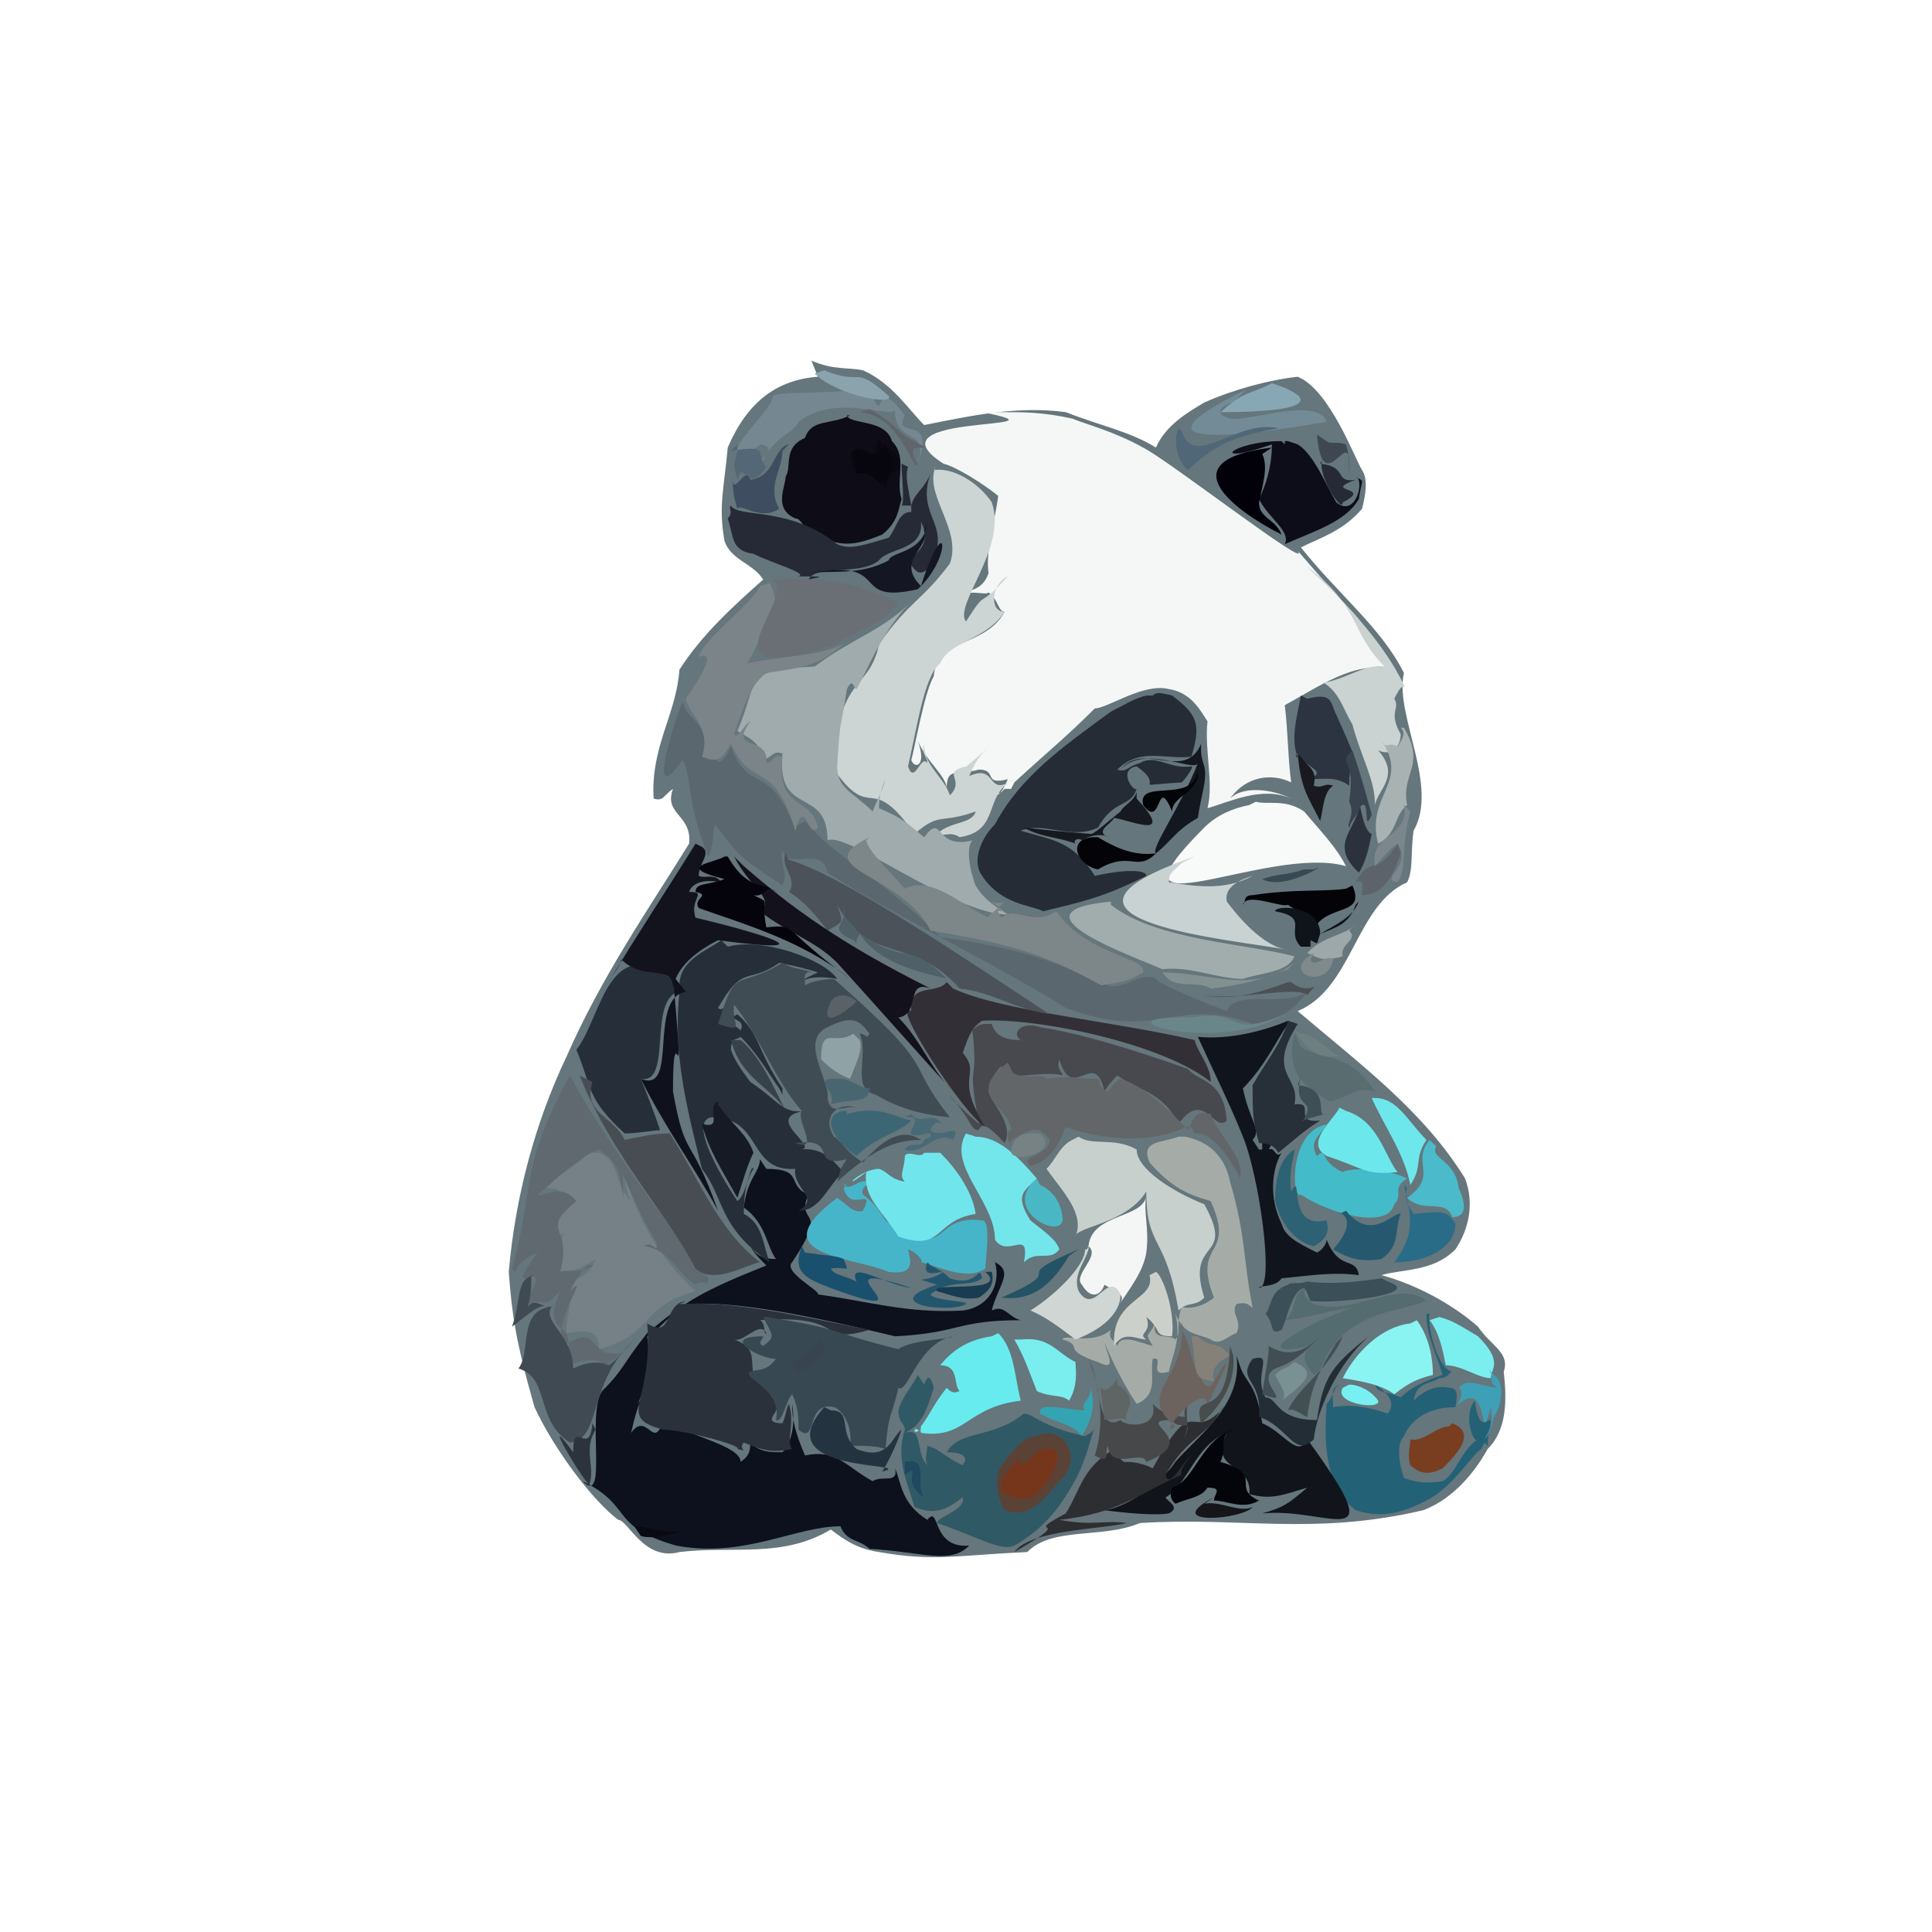 <svg xmlns="http://www.w3.org/2000/svg" width="600" height="600"><path fill="#65767C" d="M252 112c7 3 11 2 16 3 9 4 14 12 19 17 15-3 29-6 44-4 10 4 20 6 28 11 3-7 10-11 15-14 9-4 20-7 29-8 10 4 18 26 20 29s1 8 0 12c-6 7-13 9-19 12 12 15 25 25 32 39-3 13 11 35 3 49-1 7 0 12-2 16-16 7-17 33-34 40 20 17 39 31 52 52 3 8 1 16-3 22-7 7-16 6-23 8 11 3 22 9 30 16 4 6 10 8 8 14 1 9 1 18-5 24-5 9-12 16-20 19-34 8-57 2-88 4-12 5-27 1-35 9-22 1-29 3-46 0-7-1-11-4-15-7-15 9-30 5-47 7-11 3-16-10-19-10-8-6-20-22-26-35-6-21-7-29-8-42 2-23 8-46 18-67 11-25 25-45 38-66 1-9-8-9-5-17-3 2-3 4-6 3-1-16 7-26 8-40 7-11 17-20 26-28-3-5-10-6-12-12-2-11 0-17 1-29 6-14 15-21 28-22"/><path fill="#F5F7F7" d="M305 128c31 6-37 0-12 16 4 1 12 6 17 10-1 8-4 17-3 24-2 6-7 5-9 7 4-2 8 0 9-1 3 2 3 6 5 6-6 11-21 8-22 20-3 5-6 23-7 26 1 3 5 2 2-6 3 7 9 11 9 15 0-7 3-4 10-6 6 0 1 5 9 3-1 2-2 5-4 5l2-1 1-1h2l1-2c12-11 16-14 25-23 4 0 15-8 23-6 7 1 10 7 12 10-1 9 2 19 0 27 7-2 17-7 26-3-6-3-15-4-19 0 5-7 13-8 19-5-1-7-1-16-2-24 11-6 22-14 33-11-15-24-5-9-29-37 5 7-40-28-48-32-9-5-17-7-22-9-9-2-15-2-21-2"/><path fill="#0D101D" d="M236 360c0 4-4 6-5 15 7 5 7 12 10 16-4 0-6-1-8-4 1 2 3 4 5 6-20 8-25 11-37 21-8 10-7 11-14 18-5 7 2 36-6 28 16 8 8 14 29 20 21 4 37-6 51-6 2 5 6 4 9 7 17 1 25 5 31-1-12 1-9-13-13-8-8-5-8-11-10-16 1 5-4 2-7 4-9-5-11-10-21-8-3-7-4-11-4-16 1 6 0 12-3 15-4 0-7 0-10-3 0 2 0 4-3 6 0-5-16-8-24-13-3 10-5-3-10 4 2-9 3-11 8-18l-6 9c4-8 4-14 3-21 5-3 8-8 12-10 15-1 36 3 65 10 20-1 19-5 39-5-4-1-5-5-9-3 2-8 7-12 1-15 2 7-2 14-10 15-17 1-30-3-45-5 1-1-11-7-8-10 12-18 1-11 5-21-7-3-1-8-13-8"/><path fill="#262E3A" d="M224 292c-4 3-13 6-13 14-22-19-24 10-32 20 5 12 3 15 15 26 4 0 9-1 11-1-2-6-4-11-6-16 10 2 2-25 12-27-2 19 2 35 7 55 7 9 5 18 21 29-2-5-2-12-8-15 0-7 1-11 3-14-1-2-2 8-5 10-6-9-15-25-8-26 16 0 11 17 26 16-1 6 8 9 1 13 7 0 9-8 14-12-3-3-6-8-14-7 8 0-12-10 2-12-7 1-8-3-17-9-3-4-5-7-6-10 0-4 2-3 3-4 6 6 9 12 12 16l1 2v-2c-8-12-7-17-14-23-4 2 3 1 1 5-2-2-4-2-5-3-3-1 2-6 5-8-3 0-5 6-7 4 8-14 9-7 19-14 5 1 9 2 12 3-2 1-5 2-6 4 2-4 12-2 12-2-4-6-23-13-34-10"/><path fill="#CDD4D4" d="M291 144c-5 9 8 20 4 31-9 12-12 11-22 25-3 15-13 9-14 39 12 17 11 0 25 20 8-7 8-3 19-7-1 4-8 3-12 7 2 1 4-1 7 1 13-2 7-13 17-18-9 6-5-5-14-1 2-5 4-7 6-9-2 2-8 7-7 6-8 2 0 4-5 9-2-6-8-9-8-16-1 3 1 4 1 6-2-3-4 7-6 1 3-13 5-28 10-32 3-7 14-7 20-16-5 0-4-9 1-11-10 11-6 3-13 14-4-5 13-23 8-37-4-6-12-11-18-10"/><path fill="#252C36" d="M356 216c-4 1-7 3-11 5-15 11-28 20-36 35-5 5-7 12-4 16 6 9 15 9 19 11 12-3 18-4 32-11 0-2-7-2-16 0-7-11-13-11-23-14 7-3 16 3 24-1 5-9 10-6 12-12-1 1-6-6 0-7 10 7-4 6 14 5 1-1 4-5 3-5-7 1-11-4-16-1-4 1-4 3-7 2 7-7 15-3 23-4 3-10 2-13-6-19-4-1-5-1-6 0"/><path fill="#5B676E" d="M212 218c-2 4-12 35 0 18 3 5 1 13 8 30 2-4 1-7 2-10 8 10 6 9 21 19 2-4-1-6 0-11 2 7 12-2 14 7 20 13 48 26 74 42 29 11 34-4 58 5 6-1 11-2 17-10-7 5-22-1-25 6-8-3-13-5-21-9-4-5-11 3-16 1-22-10-32-12-52-15-20-20-32-24-42-36-1 1-3 1-3 2-9-21-14-10-20-25-5 10-4 0-7 4-1-14-6-11-8-18h3"/><path fill="#9FABAC" d="M284 186c-10 10-19 12-31 21-23 1-17 4-24 20 3 2 7 3 8 9 3-1 3-3 6-2-2 20 14 10 14 27 6-3 39 23 56 23-3-2-7-4-10-9-2-5-3-12-1-14-12 3-9-9-15-1-6-5-7-6-14-9 0-4 1-7 2-9-1 4-3 7-4 10-6-6-11-7-11-14 1-17 1-10 3-24 2-4 2 0 3 0 3-5 7-16 15-25"/><path fill="#305966" d="M285 427c-2 4-5 7-6 11 0 4 2 4 2 6-3 9 1 17 3 24 7 3 11 0 15-3 1 4-8 6-8 8 12 4 20 9 24 7 9-5 14-12 17-17 5-8 6-14 8-20 0 1-1 2-3 3-14-3-16-7-19-7-10 8-20 5-24 12 1 0 8 0 5 4-5-2-7-5-11-6 0 2-1 4 0 6-4-4-1-12-7-10 4-2 6-4 9-14-1-4-2-4-3-1"/><path fill="#404C54" d="M243 299c-15 9-14 0-20 19 9 3 4 0 5-6 8 10 13 24 21 33-2 3 6 13-2 10 14-2 4 8 16 5-3 4-2 5-3 7 11-10 18-13 26-13-6-4-12 0-18 7-5-3-7-7-9-8-4-6 1-11 7-9-4-1-8 3-9-3 1-5-9-18 0-22 8-4 10-2 13 2-1 2-1 0-3 0 3 7-3 17 5 19 7 4 13 6 23 7-15-19-2-13-36-43 1 0-6 0-9 2 0-2-1-6 4-3-3-2-7-2-9-3"/><path fill="#758186" d="M183 358c-5 5-12 8-13 11 0 0 5-1 6 5-4 4-1 6-5 13 1-2 2-3 4-4-1 3 0 7-2 12 5-1 4 1 12-4-2 6-6 5-9 9 3 2-1 11 0 14 7-1 10-1 10 5 18-5 12-13 30-18-12-11-18-23-22-36 0 3 1 6 2 8-6-6-3-12-10-15"/><path fill="#2B313B" d="M213 404c-7 1-4 12-12 7 2 25-10 29 5 33 6 0 25 5 23 6 4 1 0 0 2-2 7 3 10 3 15 2-2-2 1-8-1-14-1 2-1 4-2 6-6 0-2-3-2-4 2-3 4-8 6-11 6-6 3 2 7-10-4 4-7 8-10 3 1 2 4 3 4 4-4 5-7 12-8 8-12-5-1-12-12-16 3 1 8-6 10-2-1 1 0-3-2-4 28-2 17 8 34 3-25-5-43-9-59-8"/><path fill="#384853" d="M237 409c3 6 4 6 0 9-2-1 0-2 0-3-14 0-1 7 4 7-3 4-5 3-8 4-3 2 10 5 8 15 2 1 3-6 5-8 2 4 2 8 2 11 6 5 2-9 11-7 1 0 6 4 5 12 5 0 8 0 11 1 1-12 2-10 4-19 3 2 6-14 17-16-1 1-13 1-17 4-24-6-16-6-41-10"/><path fill="#0D0C17" d="M264 129c-6 3-12 1-14 7-7 3-4 9-6 12 0 3-4 10 3 13 3 0 4 9 11 7 6 2 11 0 16-2 5-4 5-8 6-11-2-6 2-13-3-18-2-7-13-5-14-8"/><path fill="#A5ACA7" d="M366 353c-5 2-12 1-9 8 7 8 12 10 19 12 8 18-6 12 1 30-5 4-9 3-10 3-2 5 0 8-2 10-2-2-8 1-6-6-2 6-4 3-1 8-4-1-10-4-11 0-1-2-3-2-2-5-6 5-15 1-15 3 7 2-1 3 11 7 6 3 3-2 2-6 3 7 6 13 10 19 7-3 4-9 5-14 4-1-2 6 5 4 1-5 4-10 2-18 3 7 7 6 11 8 3 2 5-1 8-2 2-4-2-6 0-9 4-1 4 1 5 1-3-15-2-22-7-39-2-10-9-13-14-14"/><path fill="#C7D0CD" d="M333 354c-4 2-5 6-8 9 5 7 12 14 9 21 0-3 16-4 22-14 0 18 6 13 10 37 3-3 5-1 8-4-6-19 10-11 0-29-10-4-21-11-21-17-7-4-14-1-18-4"/><path fill="#48494E" d="M306 318c-2 0-3 1-4 2 2 19-2 7 2 29-14-12-9-11-2 1 4 4 0-6 10 5 3-6-4-12-5-16 1-4 2-6 4-8-1 6 13 1 19 3 0-1-2-2-1-5 4 14 11-4 14 10 1-2 3-4 4-5 7 5 14 5 19 15 8-11 11 3 15-1-1-13-9-12-12-16-17-6-33-11-46-13-6-2-9 2-6 4-6 0-8-2-9-5"/><path fill="#5F696F" d="M177 334c-16 29-11 36-18 60 2 3 0-2 8-5-13 18 7-3-4 16 8-2 5 2 11-4-3 7-3 9 2 13 1 4 1 7 0 10 4-1 9-3 12 0 3-2 4-3 6-4-12 3-7-10-19-2-4-7 9-24 2-17 2-4 5-9 7-8-4 3-8 1-10 2 4-15-7-12 5-22-5-6-10-1-12-2 8-7 15-13 19-14 8 5 6 10 8 16-1-3 0-6-1-9 4 8 6 14 11 22 0 4-1-1-4 1 8 1 10 8 16 12 2-2 4 1 4-2-12-16-33-44-43-63"/><path fill="#236176" d="M443 408c0 7 3 12 5 19-6 2-10 4-13 7-4-2-7-1-8-4 3 2 7 5 4 9-6-2-11-3-17-2 0-3-1-6 2-7-2 1-2 4-4 6-1 14 0 26 9 33 9 3 16 0 22-3 8-4 14-14 17-16l1-2 1 1v-2c3-14-2 3-4-12-4 5 0 14 1 12-5 3-7 11-11 13-6 1-9 0-12-1-2-6-2-11 0-13 4-9 14-9 16-9 1-5 0-6-2-6-4-1-8 1-11 4 1-6 5-5 8-7 3 0 3-2 4-2-5-1-8-16-7-18"/><path fill="#12141B" d="M384 421c2 15-11 24-19 33-3 5-14 14-22 15 0 0 14 2 20 1 4-2-1-4-1-5 7-4 9-16 19-20-6 12 8 9 7 19 7 2 11 0 18-2-6 5-7 6-14 8 21-2 41 14 14-23-3 6-7-2-14-5-2-13-5-12-7-18"/><path fill="#626669" d="M313 330c-14 10 1 14 1 21-2 0-1 6 2 6-3-1-3-3 0-4 5-3 7-3 10 1 0 5-10 5-6 8 6-1 9-7 11-12 11 4 25 5 35 1l2-1h2l1 2h1c6 0 13 13 13 14 2-6-7-14-9-20-4-1-5 0-7 5-11-12-18-15-21-16-2 1-3 3-4 4-3-1-2-3-3-4-8 0-9-1-16 0-1-2-10 1-11-3"/><path fill="#7A8489" d="M236 182c-2 5-18 17-19 22 8-3-5 14-4 13 1 5 8 9 5 18 5 2 6 1 9-4 7 15 13 4 20 27 3-11 4 3 7-1-2-10-13-5-11-22-3-1-3 2-5 2 1-9-12-3-5-13-2 1-4 6-5 4 4-12 6-16 10-19 14-2 17-3 24-9-9 4-14 3-30 6 3-4 6-15 9-13 1-5-1-10-2-12"/><path fill="#322F36" d="M294 305c-3 4-12 0-11 9-7-4 16 32 23 36-10-16-1-16-7-23 2-6 3-8 6-10 17-1 56 7 71 19 0-5-4-9-5-13-26-6-60-9-75-16"/><path fill="#7D8689" d="M270 260c-20 10 10 11 19 29 23 4 33 6 53 17 6-1 8-1 13-4 1-5-17-5-27-19-8 5-12-2-17 2-2-3-1-2 1-2-3-2-4-3-6-4 2 1 3 2 6 1-4 4-5 4-5 5-10-5-18-13-26-9-5-6-11-11-12-15"/><path fill="#4B525A" d="M244 265c-2 4 4 8 1 12 5 3 9 8 12 12 5-3 5-2 3-8 10 19 23 9 38 26 10 1 16 6 28 8-26-17-64-43-81-48"/><path fill="#10141D" d="M400 317c-7 3-18 6-28 5 5 11 10 21 14 31 5 12 10 47 5 47 0-1 5 0 7-3 10-1 16-2 24-1-1-6-6-1-10-11 0 1-1 3-3 4-6-3-10-5-11-9-4-8-3-17 0-22-2 2-2-2-4-1 3-6 5-5 9-8-4 2-8 4-11 5v3h-1l-2-3c3-3-1-6-3-16 7-7 11-16 14-20"/><path fill="#F8F9F9" d="M388 250c-5 1-10 3-14 7-35 35 20 5 44 12-3-6-8-11-13-17-6-4-11-2-15-3"/><path fill="#484D54" d="M180 334c10 25 28 44 36 60 6 5 15-1 20-2-13-10-19-26-28-40-5 0-9 1-14 2-4-8-13-8-10-18"/><path fill="#46B5C9" d="m263 368-1 1c2 8 10-1 6 7-3 1-5-2-8-4-24 18 4 18 16 23 8 1 7-3 6-7 3 1 5 4 4 4 5 1 14 6 20 2 0-3 2-15-1-15-15-2-11 12-24 2-8 0-5-4-13-10-1-3 3-3 1-4s-5 3-7 1"/><path fill="#A1ADAD" d="M345 280c-33 3 7 17 16 21 9-1 17 3 25 3 6-2 14-2 16-7-15-4-43-5-57-16"/><path fill="#262A37" d="M280 144c0 4 1 12 0 13h3v2c-4 0-4 4-7 8-7 2-12 4-16 2-15-12-31-8-33-12-1 1 1 2-1 4 2 6 1 10 8 11 6 3 17 6 14 7 8 0 8 0 3 1 3-5 16-1 22-6 3-4 14-3 13-12 3 6 0 9-4 12 3 5 4 4 6 3 9-14-4-16 1-30-2 5-5 6-6 10-1-6-2-9-1-12"/><path fill="#6A6F75" d="M240 180c8 6-26 35 20 20 2-3 14-5 19-13-12-5-20-8-37-7"/><path fill="#13131E" d="M216 262c-8 13-18 28-27 43 1-2 3-4 4-7 7 7 16 1 16 9 1-7 8-12 14-15 38 5 10-3-7-7-2-6 4-8-2-8 1-3 5-4 10-3-2-3-5-1-7-2 0-4 4-7 1-9"/><path fill="#71E5EC" d="M287 358c-1 2-5-1-6 1 0 4-2 6 0 8-5-1-5-3-8-4-6 0-13 8-4 1-1 8 5 12 10 20 14 5 11-5 24-7-1-7-6-14-11-19h-3"/><path fill="#404A52" d="M166 396c-6 1-4 8-7 16 3-2 9-8 11-6-9 2-5 14-9 19 10 3 5 16 16 23 10-1 5-18 20-32-3 3-5 6-8 8-4-2-9 0-11 1 0-11-11-15-6-20-2 3-6-3-8 1 1-5 1-6 1-10"/><path fill="#13111B" d="M228 266c5 10 13 13 8 17 9 7 17 9 24 16 10 11 25 28 36 40-7-7-10-16-17-23 7-1 2-12 10-9-28-14-43-25-58-38"/><path fill="#68EBEF" d="M308 415c-7 1-12 4-16 9 6 0 4 6 6 8-2 1-3 0-4-1-4 5-5 8-8 12 0 3-1 0-2 1 0 2 2-1 2 1 14 2 14-8 31-10-2-8-2-16-7-21"/><path fill="#C9D2D2" d="M371 266c-58 20 14 26 29 29-8-1-16-11-19-15-1-5 5-7 8-8-9 5-19 3-26 2 0-3 1-3 4-6"/><path fill="#0D0D19" d="M398 137c-16 0-23 8-3 1 0 7-2 13-4 17 3 6 10 10 8 14 9-4 19-7 23-14 1-7 2-5-1-7 3 1 0 13-6 8-3-5-7-15-12-18l-3-1h-1v1"/><path fill="#72E6EB" d="M300 352c-6 10 9 21 9 33 4 6 11-4 9 7 4-4 8 0 11-4-1-3-4-5-9-9-5-8-2-9 2-13-6-7-12-13-19-13"/><path fill="#CAD2D2" d="M406 176c17 13 13 20 24 31-6-1-12 4-19 5 5 3 6 8 9 13 3 11 7 17 7 25 1-5 8-9 1-17 4 2 7-1 7-5-4-7 0-8-2-11 2-4 3-5 4-2-5-12-16-25-29-37"/><path fill="#2D2E32" d="M381 436c-12 14-9-6-23 20-4-2-7-2-9-2-3-2-1-5-1-5-12 6-12 13-17 21-15 8 5 0-16 12 5-7 27-7 35-9-8-1-10 1-21-1 19-2 26-9 38-14-1-1 2-5 3-6-2 1-7 11-8 6 6-11 14-13 17-20"/><path fill="#44BBC8" d="M414 349c-14 0-13 24-10 22 9 6 27 11 29 3 3-3-1-5 4-8-8-4-19-3-20-2-7-3-5-8-8-5-3-5 2-7 3-10"/><path fill="#5B4237" d="M322 446c8-4 15 7 7 14-5 6-10 12-17 9-3-5-3-11-1-14 4-5 6-8 10-9"/><path fill="#F4F6F6" d="M356 370c1 9-18 6-18 18l-1 2 1-3c4 3-5 9-2 12 3 5 6 3 7 0 5 3 7 3 4 7 4-6 8-11 9-17 1-8-1-12 0-18"/><path fill="#8AF4F3" d="M438 411c-9 1-17 9-21 17 6 1 12 2 16 5 5-4 8-5 12-6 0-7-2-13-5-17"/><path fill="#272F39" d="M400 317c-2 7-7 13-11 20 0 8 0 11 2 18 3 0 5 1 6 3 5-4 8-7 13-10-9 1-1-6-8-5 2-9-9-9 1-25"/><path fill="#05030B" d="M225 266c-3 2-16 3 0 7-5 2-9 1-9 4 5 1-1 2 1 5 14 5 32 10 47 22-22-16-16-17-26-16-2-10 2-7-4-10 4 1 4-5 8 0-4-5-9 0-16-12"/><path fill="#758891" d="M267 119c6 4-25 2-27 4 0 4-13 15-11 18-1-2 5 0 7-3 7 1-2 6 1 5 4-8 9-8 11-12 13-10 32 1 30-5-1 13 11 6 7 18 6-16-8-7-4-15-11-15-5 8-12-11"/><path fill="#2B3440" d="M404 216c-1 6-4 15 0 21 1-1-3-2-1-3 3 5 9 5 4 8 4 0 8-1 12 2 0-13 5-2-4-22-2-4-1-7-9-5"/><path fill="#546B6F" d="M406 400c-5 1-3 7-7 10 9-1 13-3 22-4-9 2-38 17-14 12-3 3-2 5 1 9 4-2 2-7 11-14 8-6 16-6 24-9-9-7-23 5-35 1-3-2-3-3-3-4"/><path fill="#6CE8EC" d="M416 344c-2 4-11 11-4 15 12 4 12 6 22 5-4-5-6-16-16-19"/><path fill="#CFD6D3" d="M337 388c0 5-9 14-17 19 5 2 10 6 14 9 8-3 14-8 14-14-4-8-8 7-13-1-2-5 2-9 3-13"/><path fill="#04040B" d="M383 444c-10 3-12 16-19 18-1 3 0 4 1 5 5-2 8-2 10-5 5 0 2 2 2 4 4 0 9 3 14 0-9-4 2-8-12-12 2-4 0-6 2-9"/><path fill="#474849" d="M338 422c4 9 5 21 2 30 5 3 3-1 4-3 1 8 11 1 12 5 18-7-5-13 8-13 2 4 8-2 3 7 4-7-1-10 4-16 0 4-4 4-3 8-6 0 0-3-4-1-3 0-5-2-6-3 2 8-9 7-10 5-7 4-6-9-9-17"/><path fill="#596C70" d="M402 321c-3 13 4 17 11 21 6-1 8-5 14-3-8-13-19-10-23-14"/><path fill="#7AEDEF" d="M315 416c3 5 5 11 7 16 4 2 8 1 10 3 3-5 2-10 2-12-6-3-8-8-17-7"/><path fill="#02010A" d="M395 139c-33 4-11 20 3 27-2-5-7-5-7-10 1-5 3-11 1-15"/><path fill="#728B97" d="M387 121c-41 20 2 14 25 10-3-8-24 0-30-1-7-2 0-5 1-5"/><path fill="#243340" d="M256 437c-19 21 30 17 18 20 3-5 5-10 6-13-3 2-4 10-14 6-6-5-1-12-8-12"/><path fill="#3A4F57" d="M429 397c-7 1-15 2-23 1-3 1-5 0-6 1-6 2-5 7-7 9 3 3 1 7 5 5 2-4 3-12 7-13 1 1 1 2 2 4 7 1 36-2 24-6"/><path fill="#161A25" d="M223 342c-4 2 2 9-5 7 2 8 6 14 11 23 2-6 3-10 5-14-2-6-7-9-11-15"/><path fill="#232D35" d="M425 415c-11 9-14 12-16 26-13 0-12-7-16-7-4-7 3-14-4-12-5 7 3 6 2 18 9 3 11 13 17 7 1-9 7-22 15-30"/><path fill="#6C635E" d="M367 410c2 19-15 22-2 33-7 5 10-16 10-6 1-4 5-10 6-14-4 4-5 13-9 3-2-2-2-8-5-13"/><path fill="#26596F" d="M416 377c-1-1 7 1-2 11 5 3 9 4 15 3 6-4 4-9 6-14-2-1-9 9-17-1"/><path fill="#7BEEEF" d="M444 410c3 4 4 9 5 14 5 0 10 4 14 4 0-3 4-5-4-13-5-3-8-5-12-6"/><path fill="#CCD0CB" d="M357 396c2 8-12 7-11 22 3-5 7-2 10-2-3-2 2-2 0-7 5 4 2 6 8 6 1-8-3-19-5-20"/><path fill="#4BBACA" d="M444 354c-6 7 3 11-7 18 5 5 12 0 14 6 6 0 3-7 2-9-1-9-9-9-7-13"/><path fill="#030308" d="M418 276c-7 1-16 0-29 2-3 0-2 2-3 3 1-4 12 1 14 0 4 3 8 3 9 6 5-6 15-3 11-12"/><path fill="#A8B2B2" d="M435 226c2 2 0 4-1 6-2-2-4 1-5-2 9 13-5 17-1 32 6-3 5-9 9-12-2-10 6-12-1-24"/><path fill="#3D6674" d="M263 345c-7 0-7 7 3 14 6-6 13-7 17-11-5-1-10-5-20-2"/><path fill="#0F111C" d="M213 308c-12 2-2 32-14 27 8 16 17 28 24 41-9-25-10-15-14-37 0-29 4 11 0-36"/><path fill="#793D20" d="M450 443c-4 0-8 5-12 4 0 2-1 5 0 8 4 4 8 2 10 1 4-4 11-11 3-14"/><path fill="#6DE7EC" d="M426 341c4 9 10 17 12 27 4-6 1-8 5-14-6-6-9-13-16-13"/><path fill="#151624" d="M288 162c-1 10-11 9-12 12-9 5-19 3-25 4 27-5 12 10 34 5 11-10 9-26 1-1-8-8 3-12 1-17"/><path fill="#2D6174" d="M402 357c-5 3-6 10-6 16 2 8 7 13 12 14 6-3 4-7 4-8-13 3-7-16-11-9-1-6 1-11 1-13"/><path fill="#286C87" d="M436 368c2 9 4 15-3 24 11 0 19-5 19-12-3-4-3-4-13-3-2-3-3-5-2-8"/><path fill="#76361B" d="M322 451c-1 1-5 6-6 2-3 4-7 8-4 11 4 2 7 2 10 0 4-4 11-15 2-14"/><path fill="#19506E" d="M249 387c-3 8 1 10 9 13 35 13-8-11 25 0-8-1-20-9-17-2-4-2-7-2-8-4 5-1 6 2 4-3-2-1-5-1-12-2"/><path fill="#3E4D5F" d="M245 138c-5 1-4 10-12 11-1-6-7 9-5-4-1 6 0 10 1 13 1-2 7 4 13 0-4-7 1-12 1-18"/><path fill="#0A0811" d="M273 136c3 5 8 4 6 10-4 1-3 4-4 6-6-12-10-1-11-11 5-6 9 6 8-2"/><path fill="#030308" d="M339 260c-8 1-4 9 2 10 10-6 12 1 18-5-7 1-13-2-18-5"/><path fill="#88A7B4" d="M393 120c-7 3-7 2-14 8 28 0 31-4 16-9"/><path fill="#8FA2A5" d="M265 321c-6 4-10-3-10 8 3 3 6 5 9 6 2-5 4-9 3-12h1-1"/><path fill="#69868A" d="M371 316c-35-1 7 12 28-1-19 8-12-2-29 1"/><path fill="#13171F" d="M373 231c-5 12-18-1-25 8l-1 2 1-2c7-8 23 1 24-2-5 13-15 27-13 28 5-4 6-7 13-11 1-7 3-12 2-16-1-3-1-4-1-5"/><path fill="#2C323D" d="M419 240c11 15-10 19 3 31 2-3 3-7 4-12-3-1-4-12-5-16"/><path fill="#3DA0B6" d="M462 425c3 3-1 3 3 6-7-1-9-3-12 0 2 1 0 5-1 6 11-11 7 15 11 0 1 6-1 8-2 10 2-2 2-4 3-7 3-5 3-11 0-13"/><path fill="#4AB7C4" d="M322 366c-12 10 9 20 8 12 0 1 0-7-7-10"/><path fill="#506778" d="M366 133c-2 4 0 11 3 13 9-9 17-11 28-13-13-3-26 13-30 1"/><path fill="#161920" d="M353 246c-1 3-4 4-5 6-5 4-7 6-9 7-12-1-12-1-21-2 5 3 11 3 16 5-1-1 1-2 2-1 3-2 7-2 8-1-4-2 1-4 2-6 6 1 19 7 7-6"/><path fill="#35A4B2" d="M339 430c0 5-4 6-2 8-5 0-15-3-14 1 5 3 10 3 13 7 3-5 4-9 3-14"/><path fill="#868178" d="M370 415c2 12 0 13 7 14-1-4 1-6 5-8-4-5-6-2-10-6"/><path fill="#37414A" d="M227 323c3 12 13 15 17 22-4-8-8-17-14-22"/><path fill="#4F6069" d="M262 281c2 6-6 7 3 11l1 1v-1l1-2c7 11 25 13 27 14-13-13-12-3-28-15-1-2-3-3-4-5"/><path fill="#07050E" d="M275 138c-5 9-13-7-9 9 8-1 6 8 11-1 1-3-1-5-2-8"/><path fill="#181A20" d="M403 234c1 11 3 13 7 21 1-4 1-9 4-11-3-1-3 1-6 0 1-5-1-5-4-9"/><path fill="#2D333D" d="M184 442c-1 11-6-2-6 9-11-15 3 9 5 10 2-5-2-11 2-17"/><path fill="#5C636A" d="M434 262c-7 11-8 3-13 12 3-1 2 1 2 4 7 0 10-7 12-13"/><path fill="#476670" d="M258 335c-5 1 2 4 0 8 6-2 12 0 12-5-3 0-6-3-9-3"/><path fill="#5F6464" d="M347 428c-6 10-6-6-4 13 2 0 5-1 7 0-2-2 5-6-3-11"/><path fill="#22566E" d="M288 392c-2 5 3 3 5 3-6 4-11 1-2 4-19 6 4 9 9 6 1-1-10-1-11-3 6-5 12-2 16-5-1-5-1 3-10 0-2-2-4-3-6-4"/><path fill="#030408" d="M372 237c1 14-19 4-17 13 6 8 4-10 9 2 0-5 9-6 8-13"/><path fill="#8AA3AC" d="M253 116c7 7 25 10 23 7-11-10-8-3-20-8"/><path fill="#183C52" d="M306 395c8 7-18 3-15 6 4 1 8 3 13 2 3-2 5-4 4-8"/><path fill="#0F131A" d="M422 280c-2 5-7 7-12 10 0-9-14-9-14-7 11 2 3 6 8 11h3v-2l2 1 1-3c5-2 9-3 11-9"/><path fill="#7B878D" d="M436 250c2 10-11 9-9 19 3-3 4-5 7-7 5 7-6 11 0 12 3-4 1-11 4-22"/><path fill="#799192" d="M403 422c-4 4-4 2-7 5 2 4 4 6 2 8 8-6 11-9 4-12"/><path fill="#9CA8A9" d="M421 287c-2 3-11 4-15 9 3 1 4 3 11 1h2-2c-1-4 5-5 2-8"/><path fill="#839091" d="M402 299c-13 10-26 3-41 3 4 6 10 2 15 5 10-1 16-3 24-6"/><path fill="#414F54" d="M410 415c-6 6-11 6-16 3 0 4-1 8-2 15 11 4-3-4 4-8 6-2 9-5 13-9"/><path fill="#235364" d="M335 388c-24 10-1 5-24 15 9 1 15-3 21-13"/><path fill="#425054" d="M417 415c-4 10-14 16-17 23 2-1 5 2 6 2 1-9 4-15 9-23"/><path fill="#768284" d="M321 352c-4 0-6 1-7 5-1 5 16 1 9-5"/><path fill="#252A36" d="M411 142c-3 4 6 18 6 14 10-5-7-3 4-7-7 1-2-4-11-5"/><path fill="#546776" d="m231 136-2 2c0 6-2 4 0 11 2-7 3 5 9-4-4-4 2-7-11-5"/><path fill="#38444F" d="M255 416c4 7-10 10-5 10-5 0-2-2-5-3 4-1 6-4 8-5"/><path fill="#474C4D" d="M382 418c-1 26-12 12-9 24 5-4 11-12 10-21"/><path fill="#78F0F1" d="M417 431c-3 5 12 7 11 4-2-3-6-5-9-5"/><path fill="#5B6267" d="M259 310c3-2 6 0 7 1-4 4-12 9-8 0"/><path fill="#486A77" d="M281 347c9-1-5 8 7 5h1v1l-2 1c-1 3-4 0-6 3 6 2 9-6 15-3 3-6-4 0-7-3 1-3 3-3 4-1-3-6-7 0-10-4"/><path fill="#495157" d="M400 305c-8 3-17 6-27 4 11 2 29-3 33 0 5-6 1 1-5-4"/><path fill="#39434F" d="M419 234c-3 4 2 1 0 15 2 4-1 7 0 8 1-3 3-4 3-6 4-5 1 9 4 2-3-11-4-14-6-20"/><path fill="#15151A" d="M377 465c-17 9 9 7 12 3-4 2-10-2-15-1"/><path fill="#3F4852" d="M409 135c2 22 11-6 10 12 0-3 0-6-1-9-3-1-5 0-6-1"/><path fill="#3E4F55" d="M404 334c-3 12 6 6 0 15 1-2 5-2 7-3-2 0 2-8-8-9"/><path fill="#20485E" d="M281 454c8-2 3 8 6 11-8-5 0-11-6-7"/><path fill="#808A8D" d="M408 296c-11 6 4 12 6 2-2-2-6 3-7 0"/><path fill="#5F656A" d="M267 128c13 1 17 20 18 16-6-9 8-2-1-7-5-2-5-5-14-10"/><path fill="#6E7F81" d="M402 320c4 6 7 9 14 8-4-2-8-7-12-7"/><path fill="#394954" d="M405 270c-6 2-7 1-13 3 7 4 22-6 16-3"/><path fill="#080913" d="M197 474c5 0 11 3 16 1-5 2-11 3-14 2"/></svg>